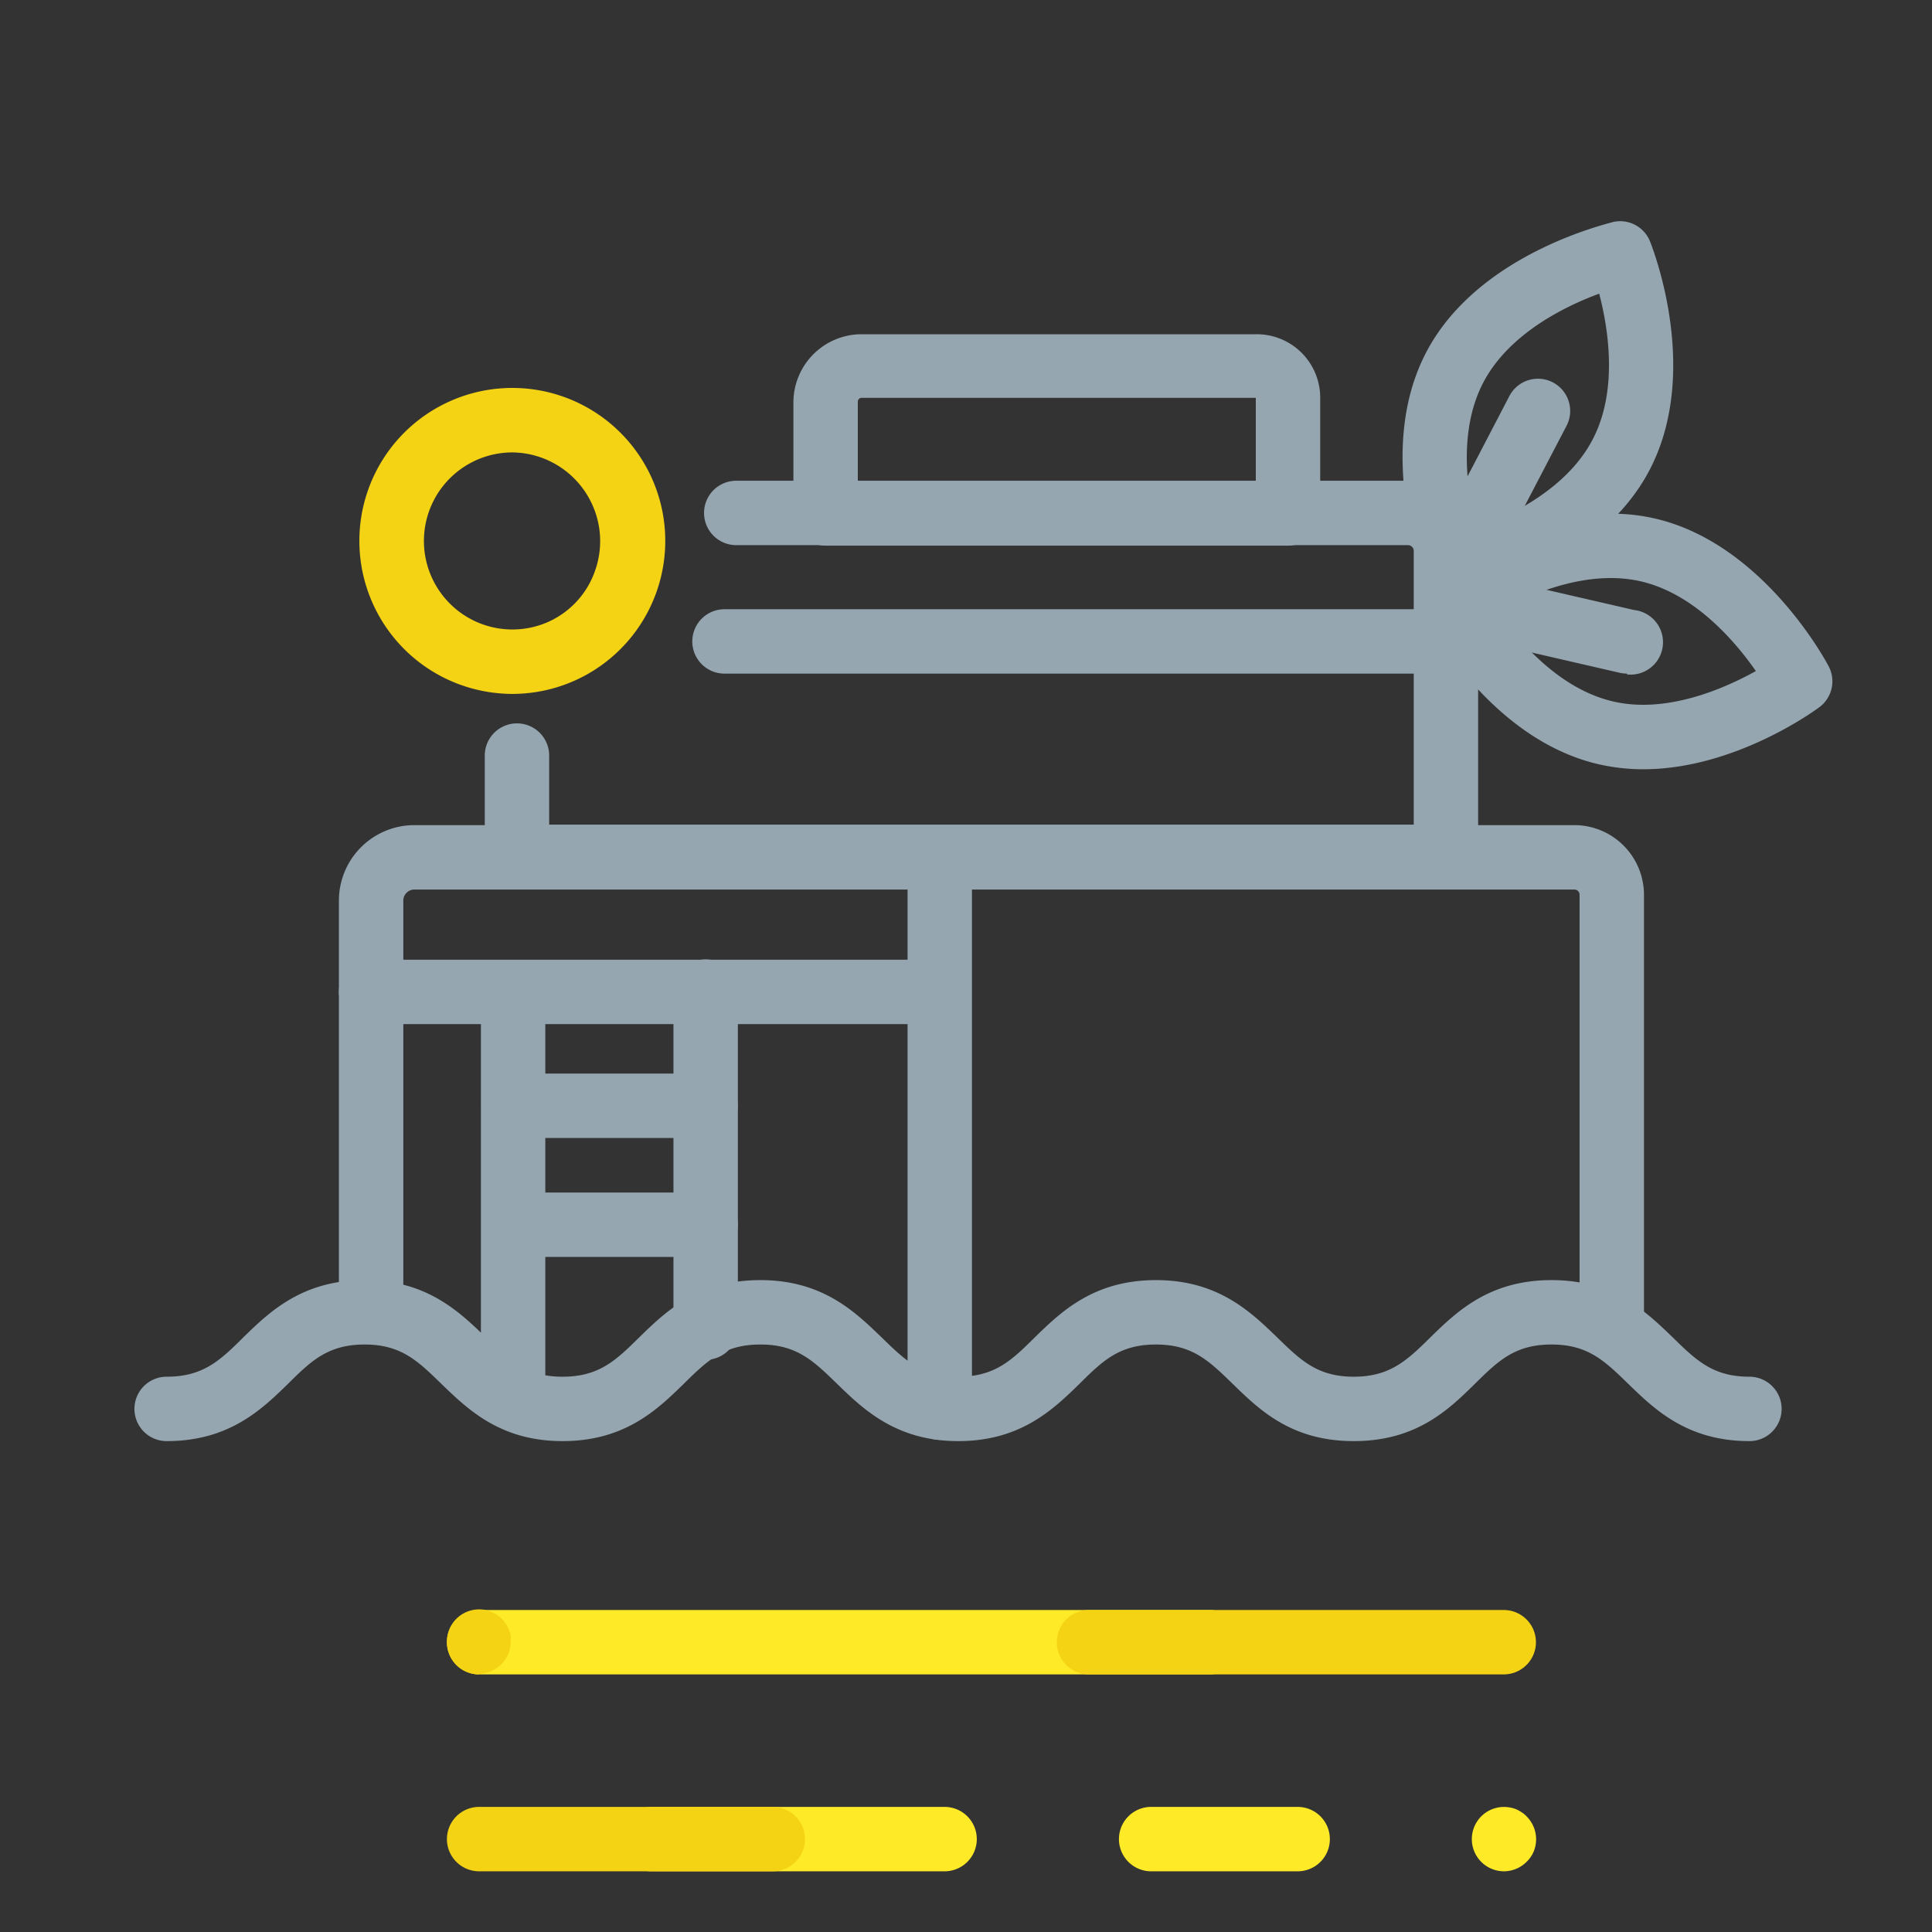 <svg xmlns="http://www.w3.org/2000/svg" viewBox="0 0 120 120"><rect x="0" y="0" width="120" height="120" fill="#333333" stroke="none"/><defs><style>.cls-2{fill:#ffea27}.cls-3{mix-blend-mode:multiply}.cls-4{fill:#f4d314}.cls-5{fill:#95a6b1}</style></defs><g style="isolation:isolate"><g id="Capa_1" data-name="Capa 1"><path class="cls-2" d="M58.67 116.23H40.46a2 2 0 110-4h18.21a2 2 0 010 4zm21.93 0h-9.1a2 2 0 010-4h9.1a2 2 0 010 4zm12.8 0a2 2 0 01-1.4-3.41 2 2 0 011.8-.55 1.82 1.82 0 01.38.11 2.27 2.27 0 01.34.19 1.42 1.42 0 01.3.25 2 2 0 01.59 1.41 2 2 0 01-.15.77 1.88 1.88 0 01-.44.64 2 2 0 01-1.42.59z"/><g class="cls-3"><path class="cls-4" d="M48 116.23H29.76a2 2 0 010-4H48a2 2 0 010 4z"/></g><path class="cls-2" d="M75.14 104H29.76a2 2 0 110-4h45.38a2 2 0 010 4z"/><g class="cls-3"><path class="cls-4" d="M29.76 104a2 2 0 01-2-2 2 2 0 012.39-2 2.65 2.65 0 01.37.12 2.31 2.31 0 01.35.18 1.81 1.81 0 01.3.25 1.89 1.89 0 01.25.31 1.83 1.83 0 01.18.34 2.65 2.65 0 01.12.37 2.58 2.58 0 010 .39 2 2 0 01-2 2z"/></g><g class="cls-3"><path class="cls-4" d="M93.4 104H67.64a2 2 0 110-4H93.4a2 2 0 010 4z"/></g><path class="cls-4" d="M31.83 43.1a9.54 9.54 0 01-3.32-.6 9.5 9.5 0 1112.33-5.92 9.5 9.5 0 01-9 6.52zm0-15a5.5 5.5 0 00-1.93 10.65 5.49 5.49 0 004.21-.15A5.42 5.42 0 0037 35.33a5.48 5.48 0 00-.22-4 5.51 5.51 0 00-4.96-3.23z"/><path class="cls-5" d="M100.11 84.42a2 2 0 01-2-2V55.57a.32.32 0 00-.32-.32H25.74a.69.69 0 00-.69.69V80.8a2 2 0 01-4 0V55.94a4.69 4.69 0 014.69-4.69h72.05a4.33 4.33 0 014.32 4.32v26.85a2 2 0 01-2 2z"/><path class="cls-5" d="M23.05 63.61a2 2 0 110-4h35.27a2 2 0 110 4z"/><path fill="#fff" d="M43.82 61.59v20.87"/><path class="cls-5" d="M43.83 84.46a2 2 0 01-2-2V61.59a2 2 0 014 0v20.87a2 2 0 01-2 2z"/><path class="cls-5" d="M43.82 70.68H31.9a2 2 0 010-4h11.92a2 2 0 010 4zm.01 7.39H31.92a2 2 0 010-4h11.91a2 2 0 010 4z"/><path class="cls-5" d="M31.87 88.62a2 2 0 01-2-2v-25a2 2 0 114 0v25a2 2 0 01-2 2zm26.5.81a2 2 0 01-2-2V53.34a2 2 0 014 0v34.09a2 2 0 01-2 2z"/><path class="cls-5" d="M89.81 55.22h-57.7a2 2 0 01-2-2v-6.29a2 2 0 114 0v4.29h53.7v-17a.36.36 0 00-.36-.36H45.73a2 2 0 010-4h41.72a4.36 4.36 0 014.36 4.36v19a2 2 0 01-2 2z"/><path class="cls-5" d="M80 33.89H51.28a2 2 0 01-2-2V25a4.24 4.24 0 014.24-4.24h24.55A3.94 3.94 0 0182 24.65v7.24a2 2 0 01-2 2zm-26.72-4H78v-5.18H53.52a.24.24 0 00-.24.24zm24.79-5.18zM89.9 41.84H45a2 2 0 010-4h44.9a2 2 0 010 4zm18.76 47.67c-3.89 0-5.92-2-7.54-3.57-1.45-1.41-2.49-2.43-4.75-2.43s-3.3 1-4.75 2.43C90 87.53 88 89.51 84.08 89.51s-5.91-2-7.53-3.57c-1.45-1.41-2.49-2.43-4.75-2.43s-3.3 1-4.74 2.43c-1.63 1.59-3.66 3.57-7.54 3.57s-5.92-2-7.54-3.57c-1.45-1.41-2.49-2.43-4.75-2.43s-3.3 1-4.75 2.43c-1.63 1.59-3.65 3.57-7.54 3.57s-5.91-2-7.54-3.57c-1.45-1.41-2.49-2.43-4.75-2.43s-3.31 1-4.75 2.43c-1.63 1.59-3.66 3.57-7.55 3.57a2 2 0 110-4c2.26 0 3.31-1 4.75-2.43 1.63-1.59 3.66-3.57 7.55-3.57s5.91 2 7.54 3.57c1.45 1.41 2.49 2.43 4.75 2.43s3.3-1 4.75-2.43c1.63-1.59 3.65-3.57 7.54-3.57s5.91 2 7.54 3.57c1.45 1.41 2.49 2.43 4.75 2.43s3.3-1 4.74-2.43c1.63-1.59 3.66-3.57 7.54-3.57s5.91 2 7.54 3.57c1.45 1.41 2.49 2.43 4.74 2.43s3.3-1 4.75-2.43c1.63-1.59 3.65-3.57 7.54-3.57s5.91 2 7.54 3.57c1.44 1.41 2.49 2.43 4.75 2.43a2 2 0 010 4z"/><path class="cls-5" d="M90.42 37.32a2 2 0 01-1.85-1.25c-.14-.32-3.2-8 0-14.16s11.27-8 11.61-8.12a2 2 0 012.3 1.19c.13.33 3.19 8 0 14.17s-11.27 8-11.61 8.12a2.28 2.28 0 01-.45.05zm8.91-19.08c-2.12.78-5.61 2.48-7.2 5.52s-1 6.87-.41 9.06c2.13-.79 5.62-2.48 7.2-5.52 1.59-3.04.98-6.87.41-9.06z" id="Trazado_6132" data-name="Trazado 6132"/><path class="cls-5" d="M90.42 37.32a2 2 0 01-.93-.23 2 2 0 01-.84-2.7l5.1-9.79a2 2 0 013.55 1.85l-5.11 9.79a2 2 0 01-1.77 1.08z" id="Línea_1426" data-name="Línea 1426"/><path class="cls-5" d="M102.06 47.78a12.49 12.49 0 01-2.76-.31c-6.77-1.56-10.62-8.88-10.78-9.19a2 2 0 01.58-2.52c.28-.21 7-5.11 13.71-3.55s10.62 8.88 10.78 9.19a2 2 0 01-.58 2.52c-.24.18-5.24 3.86-10.95 3.86zm-1.86-4.21c3.31.77 6.88-.79 8.86-1.89-1.29-1.85-3.81-4.8-7.14-5.57S95 36.9 93.05 38c1.29 1.86 3.81 4.8 7.15 5.57z" id="Trazado_6132-2" data-name="Trazado 6132"/><path class="cls-5" d="M101.06 41.84a2.3 2.3 0 01-.45-.05l-10.76-2.48a2 2 0 01.89-3.9l10.76 2.48a2 2 0 01-.44 4z" id="Línea_1426-2" data-name="Línea 1426"/><path fill="none" d="M0 0h120v119.87H0z"/></g></g></svg>